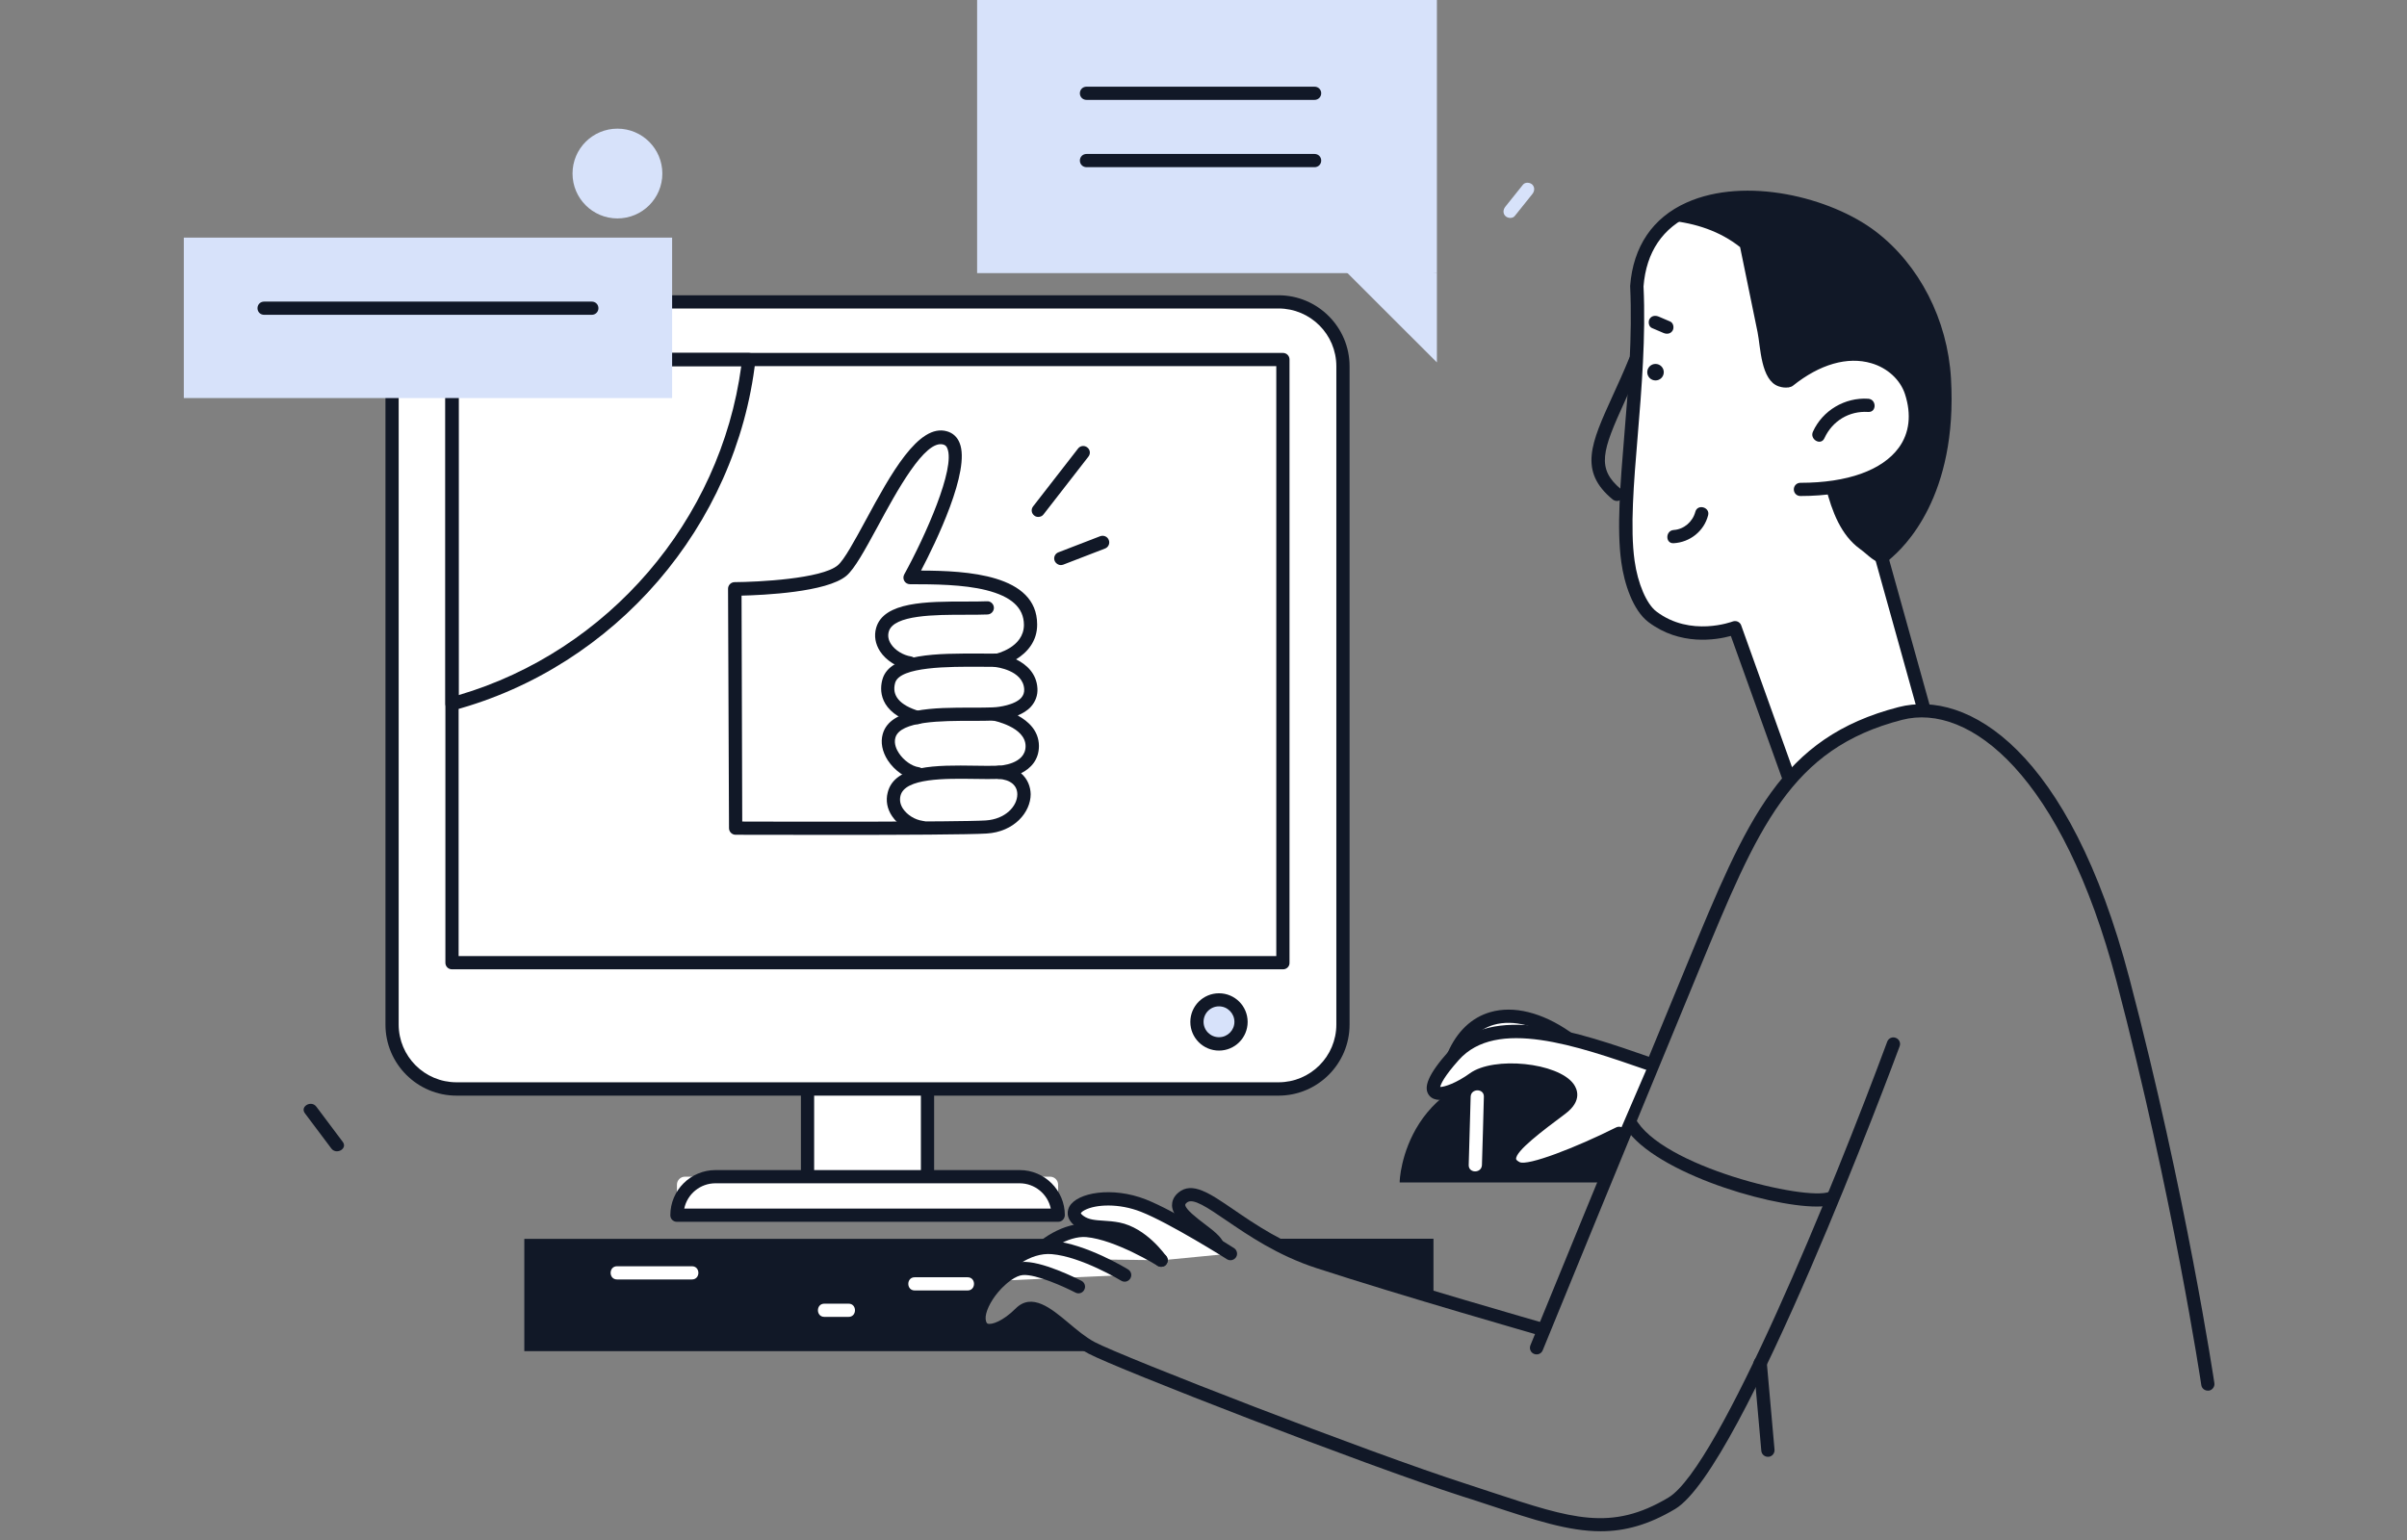 <svg width="200" height="128" viewBox="0 0 200 128" fill="none" xmlns="http://www.w3.org/2000/svg">
<rect x="0" y="0" width="200" height="128" fill="#808080" stroke="none"/>
<g clip-path="url(#clip0_23016_3567)">
<path d="M110.661 105.361C113.42 106.299 116.258 106.974 119.108 107.568V102.959H105.099C106.884 103.909 108.738 104.709 110.661 105.361Z" fill="#111827"/>
<path d="M86.293 108.54C84.92 108.677 83.718 109.672 82.528 110.278C82.287 110.404 81.898 110.313 81.852 110.004C81.52 108.003 82.859 106.642 84.37 105.544C85.435 104.766 86.877 104.034 87.793 102.971H43.566V112.303H90.585C89.097 111.113 87.735 109.775 86.293 108.54Z" fill="#111827"/>
<path d="M80.399 106.162H76.004C75.294 106.162 75.294 107.259 76.004 107.259H80.399C81.109 107.259 81.109 106.162 80.399 106.162Z" fill="white"/>
<path d="M70.51 108.357H68.495C67.785 108.357 67.785 109.455 68.495 109.455H70.51C71.219 109.455 71.219 108.357 70.51 108.357Z" fill="white"/>
<path d="M57.496 105.247H51.27C50.56 105.247 50.56 106.344 51.27 106.344H57.496C58.206 106.344 58.206 105.247 57.496 105.247Z" fill="white"/>
<path d="M77.067 83.575H67.098V100.283H77.067V83.575Z" fill="white"/>
<path d="M77.067 100.844H67.098C66.789 100.844 66.549 100.604 66.549 100.295V83.587C66.549 83.278 66.789 83.038 67.098 83.038H77.067C77.376 83.038 77.617 83.278 77.617 83.587V100.295C77.617 100.592 77.365 100.844 77.067 100.844ZM67.648 99.746H76.518V84.135H67.648V99.746Z" fill="#111827"/>
<path d="M106.323 90.517H37.843C36.561 90.517 35.382 90.06 34.467 89.293C33.311 88.333 32.578 86.88 32.578 85.257V30.34C32.578 28.682 33.345 27.195 34.547 26.235C35.451 25.514 36.596 25.08 37.843 25.08H106.323C107.776 25.08 109.093 25.663 110.043 26.623C110.993 27.573 111.588 28.888 111.588 30.34V85.245C111.588 86.377 111.233 87.418 110.626 88.276C109.676 89.637 108.108 90.517 106.323 90.517Z" fill="white"/>
<path d="M106.231 91.066H37.934C34.672 91.066 32.028 88.413 32.028 85.165V30.443C32.028 27.184 34.684 24.542 37.934 24.542H106.231C109.493 24.542 112.137 27.195 112.137 30.443V85.165C112.137 88.413 109.493 91.066 106.231 91.066ZM37.934 25.628C35.279 25.628 33.127 27.778 33.127 30.432V85.153C33.127 87.807 35.279 89.957 37.934 89.957H106.231C108.886 89.957 111.038 87.807 111.038 85.153V30.443C111.038 27.79 108.886 25.64 106.231 25.64H37.934V25.628Z" fill="#111827"/>
<path d="M37.557 59.056C37.443 59.056 37.317 59.022 37.225 58.942C37.088 58.839 37.008 58.679 37.008 58.507V29.882C37.008 29.574 37.248 29.334 37.557 29.334H62.223C62.383 29.334 62.532 29.402 62.635 29.517C62.738 29.631 62.784 29.791 62.772 29.94C61.193 43.72 51.12 55.408 37.706 59.033C37.66 59.045 37.603 59.056 37.557 59.056ZM38.107 30.431V57.775C50.537 54.116 59.865 43.263 61.593 30.431H38.107Z" fill="#111827"/>
<path d="M106.609 80.567H37.557C37.248 80.567 37.008 80.327 37.008 80.018V29.882C37.008 29.574 37.248 29.334 37.557 29.334H106.598C106.907 29.334 107.147 29.574 107.147 29.882V80.018C107.159 80.327 106.907 80.567 106.609 80.567ZM38.107 79.469H106.048V30.431H38.107V79.469Z" fill="#111827"/>
<path d="M87.918 101.004H56.248V98.465C56.248 98.099 56.546 97.802 56.912 97.802H87.254C87.621 97.802 87.918 98.099 87.918 98.465V101.004Z" fill="white"/>
<path d="M87.918 101.553H56.248C55.939 101.553 55.698 101.313 55.698 101.004C55.698 98.934 57.381 97.253 59.452 97.253H84.725C86.796 97.253 88.479 98.934 88.479 101.004C88.467 101.313 88.227 101.553 87.918 101.553ZM56.854 100.455H87.311C87.059 99.254 85.995 98.351 84.713 98.351H59.452C58.17 98.351 57.106 99.254 56.854 100.455Z" fill="#111827"/>
<path d="M101.287 86.755C102.299 86.755 103.119 85.936 103.119 84.925C103.119 83.914 102.299 83.095 101.287 83.095C100.276 83.095 99.456 83.914 99.456 84.925C99.456 85.936 100.276 86.755 101.287 86.755Z" fill="#D7E2FA"/>
<path d="M101.287 87.321C99.971 87.321 98.906 86.256 98.906 84.939C98.906 83.623 99.971 82.558 101.287 82.558C102.603 82.558 103.668 83.623 103.668 84.939C103.668 86.256 102.603 87.321 101.287 87.321ZM101.287 83.645C100.577 83.645 100.005 84.218 100.005 84.928C100.005 85.638 100.577 86.21 101.287 86.21C101.997 86.21 102.569 85.638 102.569 84.928C102.569 84.23 101.997 83.645 101.287 83.645Z" fill="#111827"/>
<path d="M69.571 69.394C65.278 69.394 61.456 69.383 61.124 69.383C60.826 69.383 60.574 69.143 60.574 68.834L60.494 48.935C60.494 48.638 60.734 48.386 61.044 48.386C62.978 48.375 68.266 48.112 69.605 46.991C70.143 46.545 71.013 44.932 71.94 43.228C73.989 39.443 76.324 35.154 78.693 35.852C79.174 35.989 79.54 36.321 79.734 36.813C80.673 39.1 77.731 45.138 76.53 47.425C80.33 47.437 86.167 47.734 86.178 51.897C86.19 53.304 85.343 54.241 84.427 54.802C85.308 55.236 86.132 55.991 86.201 57.215C86.236 57.787 86.041 58.313 85.663 58.736C85.366 59.067 84.965 59.296 84.564 59.468C85.446 59.948 86.316 60.737 86.327 61.995C86.327 63.161 85.64 63.871 84.839 64.271C85.4 64.751 85.629 65.415 85.64 66.009C85.64 67.507 84.278 69.143 81.978 69.28C80.581 69.371 74.733 69.394 69.571 69.394ZM61.673 68.285C64.729 68.296 79.654 68.331 81.898 68.193C83.546 68.091 84.53 67.004 84.53 66.021C84.53 65.277 83.946 64.797 82.974 64.74C82.676 64.728 82.459 64.477 82.459 64.191C82.459 63.894 82.687 63.653 82.985 63.642C83.076 63.642 85.228 63.528 85.217 62.007C85.205 60.405 82.516 59.891 82.481 59.879C82.207 59.822 82.012 59.582 82.035 59.296C82.058 59.022 82.287 58.793 82.561 58.793C83.008 58.77 84.301 58.599 84.851 58.004C85.034 57.798 85.114 57.569 85.102 57.283C85.011 55.694 82.733 55.442 82.71 55.442C82.436 55.419 82.23 55.191 82.218 54.928C82.207 54.653 82.39 54.413 82.653 54.367C82.756 54.344 85.079 53.83 85.079 51.931C85.068 50.513 84.038 49.575 81.932 49.049C80.043 48.581 77.674 48.558 75.614 48.558C75.419 48.558 75.236 48.455 75.145 48.295C75.042 48.123 75.042 47.917 75.133 47.746C76.884 44.566 79.403 38.917 78.716 37.27C78.647 37.087 78.544 36.996 78.384 36.95C76.85 36.504 74.481 40.884 72.913 43.789C71.848 45.744 71.013 47.277 70.326 47.86C68.689 49.232 63.424 49.461 61.616 49.507L61.673 68.285Z" fill="#111827"/>
<path d="M76.575 69.314C76.552 69.314 76.517 69.314 76.495 69.302C75.545 69.165 74.629 68.594 74.125 67.839C73.713 67.233 73.587 66.546 73.759 65.872C74.331 63.55 77.88 63.596 81.004 63.642C81.725 63.653 82.401 63.664 82.984 63.642C83.282 63.619 83.545 63.87 83.557 64.168C83.568 64.465 83.328 64.728 83.03 64.74C82.424 64.762 81.725 64.751 80.993 64.74C78.543 64.705 75.19 64.659 74.824 66.135C74.732 66.512 74.801 66.878 75.041 67.233C75.384 67.736 76.014 68.136 76.666 68.228C76.964 68.273 77.17 68.548 77.124 68.856C77.078 69.12 76.85 69.314 76.575 69.314Z" fill="#111827"/>
<path d="M76.266 64.865C76.243 64.865 76.209 64.865 76.186 64.854C75.281 64.717 74.332 64.065 73.759 63.184C73.301 62.464 73.153 61.698 73.347 61.012C73.965 58.816 77.582 58.816 80.775 58.816C81.416 58.816 82.023 58.816 82.561 58.793C82.859 58.77 83.122 59.022 83.133 59.319C83.145 59.616 82.904 59.879 82.607 59.891C82.057 59.914 81.428 59.914 80.775 59.914C78.257 59.914 74.801 59.914 74.4 61.309C74.251 61.824 74.515 62.338 74.686 62.59C75.076 63.196 75.762 63.688 76.346 63.768C76.644 63.813 76.85 64.088 76.804 64.397C76.769 64.66 76.529 64.865 76.266 64.865Z" fill="#111827"/>
<path d="M76.243 60.188C76.186 60.188 76.14 60.177 76.083 60.165C72.924 59.205 73.096 57.249 73.325 56.46C73.943 54.287 77.914 54.31 81.428 54.322C82.161 54.322 82.847 54.333 83.408 54.31C83.717 54.287 83.969 54.539 83.981 54.836C83.992 55.133 83.752 55.397 83.454 55.408C82.87 55.431 82.161 55.431 81.417 55.419C78.933 55.408 74.767 55.385 74.378 56.757C74.08 57.821 74.755 58.621 76.404 59.113C76.69 59.205 76.861 59.514 76.77 59.799C76.701 60.028 76.484 60.188 76.243 60.188Z" fill="#111827"/>
<path d="M75.625 55.659C75.602 55.659 75.568 55.659 75.545 55.648C74.572 55.499 73.622 54.904 73.119 54.127C72.729 53.521 72.615 52.846 72.798 52.194C73.416 49.998 77.033 49.998 80.226 49.998C80.867 49.998 81.474 49.998 82.012 49.976C82.309 49.953 82.573 50.204 82.584 50.502C82.596 50.799 82.355 51.062 82.058 51.073C81.508 51.096 80.879 51.096 80.226 51.096C77.708 51.096 74.252 51.096 73.851 52.492C73.748 52.846 73.817 53.201 74.034 53.532C74.366 54.047 75.041 54.459 75.694 54.562C75.991 54.607 76.198 54.882 76.152 55.19C76.129 55.465 75.9 55.659 75.625 55.659Z" fill="#111827"/>
<path d="M86.269 42.965C86.155 42.965 86.029 42.931 85.938 42.851C85.697 42.668 85.651 42.325 85.846 42.085L89.577 37.282C89.76 37.041 90.104 36.996 90.344 37.19C90.585 37.373 90.63 37.716 90.436 37.956L86.704 42.76C86.601 42.897 86.441 42.965 86.269 42.965Z" fill="#111827"/>
<path d="M88.147 46.968C87.929 46.968 87.723 46.831 87.632 46.613C87.517 46.327 87.666 46.007 87.952 45.904L91.42 44.566C91.706 44.463 92.027 44.601 92.13 44.886C92.244 45.172 92.095 45.493 91.809 45.596L88.341 46.934C88.272 46.956 88.204 46.968 88.147 46.968Z" fill="#111827"/>
<path d="M55.847 19.75H15.273V33.085H55.847V19.75Z" fill="#D7E2FA"/>
<path d="M49.174 26.166H21.945C21.636 26.166 21.395 25.926 21.395 25.617C21.395 25.308 21.636 25.068 21.945 25.068H49.174C49.483 25.068 49.724 25.308 49.724 25.617C49.724 25.926 49.472 26.166 49.174 26.166Z" fill="#111827"/>
<path d="M51.304 18.155C53.364 18.155 55.035 16.484 55.035 14.424C55.035 12.363 53.364 10.693 51.304 10.693C49.243 10.693 47.572 12.363 47.572 14.424C47.572 16.484 49.243 18.155 51.304 18.155Z" fill="#D7E2FA"/>
<path d="M28.48 94.909C27.748 93.937 27.015 92.953 26.283 91.981C25.859 91.421 24.909 91.97 25.333 92.53C26.065 93.502 26.798 94.486 27.53 95.458C27.954 96.018 28.904 95.469 28.48 94.909Z" fill="#111827"/>
<path d="M127.326 15.347C127.132 15.153 126.731 15.119 126.548 15.347C126.056 15.954 125.575 16.571 125.083 17.177C124.9 17.406 124.854 17.726 125.083 17.955C125.277 18.149 125.678 18.184 125.861 17.955C126.353 17.349 126.834 16.731 127.326 16.125C127.509 15.896 127.544 15.576 127.326 15.347Z" fill="#D7E2FA"/>
<path d="M152.667 61.435C154.727 59.925 157.245 58.759 159.82 58.839L156.329 46.305C156.329 46.305 162.201 42.451 161.548 31.484C161.274 26.818 159.019 22.358 155.505 19.681C149.736 15.29 136.734 14.135 135.99 23.799C136.402 32.238 134.502 41.284 135.258 46.682C135.509 48.489 136.23 50.456 137.272 51.257C140.385 53.635 144.139 52.172 144.139 52.172L148.798 65.163C149.908 63.733 151.247 62.487 152.667 61.435Z" fill="white"/>
<path d="M149.221 64.66L144.677 51.977C144.632 51.84 144.517 51.726 144.391 51.668C144.323 51.634 144.243 51.623 144.162 51.623C144.094 51.623 144.025 51.634 143.968 51.657C143.934 51.668 140.465 52.984 137.627 50.822C136.814 50.205 136.082 48.501 135.819 46.602C135.441 43.915 135.75 40.164 136.082 36.184C136.402 32.33 136.757 27.961 136.562 23.799C136.791 20.939 138.153 18.927 140.603 17.829C144.964 15.873 151.671 17.429 155.185 20.105C158.561 22.678 160.747 26.944 161.011 31.506C161.629 41.993 156.089 45.802 156.032 45.847C155.837 45.973 155.745 46.225 155.803 46.453L159.259 58.85C159.637 58.839 160.026 58.85 160.415 58.885L156.97 46.522C158.241 45.504 162.682 41.227 162.109 31.449C161.823 26.566 159.477 22.003 155.849 19.235C152.094 16.377 145.021 14.65 140.145 16.834C137.329 18.092 135.704 20.482 135.452 23.753C135.452 23.776 135.452 23.799 135.452 23.821C135.647 27.916 135.292 32.261 134.972 36.092C134.64 40.129 134.319 43.938 134.72 46.751C134.96 48.501 135.681 50.719 136.952 51.691C139.596 53.704 142.606 53.189 143.819 52.858L148.432 65.701C148.672 65.335 148.935 64.992 149.221 64.66Z" fill="#111827"/>
<path d="M161.56 31.483C161.285 26.817 159.031 22.357 155.517 19.681C151.247 16.433 143.018 14.958 138.737 18.332C140.878 18.549 142.915 19.212 144.586 20.539C145.067 22.895 145.548 25.251 146.04 27.618C146.291 28.853 146.303 31.609 147.791 32.112C148.409 32.318 148.89 32.204 149.244 31.861C149.29 32.273 149.382 32.215 149.416 32.627C149.76 33.29 150.069 33.954 150.309 34.628C151.499 37.888 151.442 43.354 154.521 45.607C155.299 46.167 155.723 46.785 156.616 46.865C157.955 45.71 162.098 40.621 161.56 31.483Z" fill="#111827"/>
<path d="M134.354 41.639C134.228 41.639 134.102 41.593 133.999 41.513C131.149 39.169 132.213 36.824 133.976 32.947C134.411 31.998 134.903 30.923 135.395 29.711C135.51 29.425 135.83 29.299 136.116 29.414C136.403 29.528 136.529 29.848 136.414 30.134C135.91 31.358 135.418 32.444 134.983 33.405C133.141 37.453 132.614 38.94 134.697 40.667C134.926 40.861 134.96 41.204 134.766 41.444C134.663 41.57 134.514 41.639 134.354 41.639Z" fill="#111827"/>
<path d="M148.638 31.621C153.582 27.641 157.897 29.757 158.801 32.581C160.312 37.247 156.741 40.678 149.599 40.678" fill="white"/>
<path d="M149.599 41.227C149.29 41.227 149.05 40.987 149.05 40.678C149.05 40.37 149.29 40.129 149.599 40.129C153.502 40.129 156.398 39.089 157.771 37.213C158.664 35.989 158.836 34.446 158.286 32.753C157.897 31.564 156.833 30.58 155.493 30.191C153.513 29.608 151.213 30.271 148.981 32.056C148.741 32.25 148.397 32.204 148.214 31.976C148.019 31.735 148.065 31.392 148.294 31.209C151.682 28.476 154.463 28.739 155.814 29.151C157.519 29.654 158.836 30.889 159.328 32.433C159.992 34.48 159.763 36.367 158.653 37.888C157.073 40.026 153.857 41.227 149.599 41.227Z" fill="#111827"/>
<path d="M155.231 33.142C153.296 33.016 151.442 34.114 150.641 35.875C150.343 36.516 151.293 37.076 151.591 36.424C152.255 34.983 153.651 34.137 155.231 34.24C155.94 34.286 155.94 33.188 155.231 33.142Z" fill="#111827"/>
<path d="M137.558 31.621C137.937 31.621 138.245 31.314 138.245 30.935C138.245 30.556 137.937 30.248 137.558 30.248C137.179 30.248 136.871 30.556 136.871 30.935C136.871 31.314 137.179 31.621 137.558 31.621Z" fill="#111827"/>
<path d="M138.783 26.726C138.462 26.589 138.142 26.452 137.821 26.314C137.547 26.2 137.238 26.234 137.066 26.509C136.929 26.738 136.986 27.149 137.26 27.264L138.222 27.675C138.497 27.79 138.806 27.755 138.977 27.481C139.115 27.252 139.057 26.852 138.783 26.726Z" fill="#111827"/>
<path d="M140.866 42.542C140.648 43.366 139.927 43.995 139.069 44.052C138.371 44.098 138.359 45.196 139.069 45.15C140.42 45.07 141.587 44.155 141.93 42.828C142.102 42.154 141.049 41.856 140.866 42.542Z" fill="#111827"/>
<path d="M128.219 111.057C128.173 111.057 128.116 111.045 128.07 111.034C127.955 110.999 116.441 107.706 109.367 105.396C106.14 104.344 103.679 102.651 101.882 101.427C100.337 100.375 99.124 99.54 98.62 99.952C98.551 100.009 98.483 100.078 98.483 100.147C98.494 100.512 99.467 101.256 100.051 101.702C100.806 102.274 101.47 102.777 101.676 103.326C101.779 103.612 101.642 103.932 101.355 104.035C101.069 104.138 100.749 104.001 100.646 103.715C100.554 103.463 99.879 102.96 99.387 102.582C98.414 101.839 97.395 101.073 97.384 100.181C97.384 99.906 97.464 99.495 97.922 99.117C99.066 98.18 100.508 99.174 102.5 100.535C104.24 101.725 106.62 103.36 109.699 104.366C116.75 106.665 128.253 109.959 128.367 109.993C128.665 110.073 128.825 110.382 128.745 110.668C128.676 110.908 128.459 111.057 128.219 111.057Z" fill="#111827"/>
<path d="M102.248 104.195C102.248 104.195 97.43 101.153 95.003 100.204C91.535 98.843 88.021 100.238 89.704 101.496C90.573 102.148 91.661 101.896 92.908 102.148C94.969 102.56 96.48 104.755 96.48 104.755" fill="white"/>
<path d="M96.48 105.293C96.308 105.293 96.137 105.213 96.022 105.052C96.011 105.03 94.603 103.028 92.794 102.674C92.394 102.594 92.005 102.571 91.627 102.548C90.86 102.502 90.07 102.445 89.372 101.93C88.434 101.233 88.743 100.489 88.857 100.284C89.51 99.117 92.417 98.602 95.198 99.689C97.647 100.649 102.34 103.611 102.535 103.737C102.787 103.897 102.867 104.24 102.706 104.492C102.546 104.744 102.203 104.824 101.951 104.664C101.905 104.629 97.144 101.633 94.797 100.718C92.966 99.998 91.066 100.101 90.15 100.569C89.899 100.695 89.819 100.81 89.807 100.844C89.807 100.855 89.864 100.947 90.025 101.061C90.46 101.381 91.009 101.416 91.696 101.461C92.096 101.484 92.543 101.519 93.012 101.61C95.267 102.056 96.858 104.343 96.926 104.446C97.098 104.698 97.029 105.041 96.789 105.213C96.697 105.258 96.583 105.293 96.48 105.293Z" fill="#111827"/>
<path d="M85.789 104.629C86.464 103.508 88.639 102.136 90.287 102.273C92.885 102.502 96.468 104.743 96.468 104.743" fill="white"/>
<path d="M96.48 105.293C96.376 105.293 96.273 105.27 96.193 105.213C96.159 105.19 92.691 103.04 90.253 102.822C88.765 102.697 86.819 104 86.27 104.915C86.11 105.178 85.778 105.258 85.514 105.098C85.251 104.938 85.171 104.607 85.331 104.344C86.144 103.005 88.525 101.565 90.345 101.725C93.046 101.953 96.617 104.183 96.777 104.275C97.029 104.435 97.109 104.778 96.949 105.03C96.834 105.201 96.663 105.293 96.48 105.293Z" fill="#111827"/>
<path d="M93.458 105.979C93.458 105.979 90.059 103.92 87.461 103.691C85.446 103.52 83.214 105.132 83.065 106.447" fill="white"/>
<path d="M83.054 106.996C83.031 106.996 83.02 106.996 82.997 106.996C82.699 106.962 82.482 106.699 82.505 106.39C82.688 104.652 85.297 102.96 87.495 103.143C90.196 103.371 93.596 105.418 93.733 105.51C93.996 105.67 94.076 106.002 93.916 106.265C93.756 106.528 93.424 106.608 93.16 106.448C93.126 106.425 89.841 104.446 87.392 104.24C85.606 104.08 83.695 105.567 83.592 106.516C83.569 106.791 83.34 106.996 83.054 106.996Z" fill="#111827"/>
<path d="M133.003 127.273C130.324 127.273 127.52 126.346 123.743 125.1C123.022 124.86 122.255 124.608 121.454 124.357C113.35 121.749 92.817 113.767 90.448 112.509C89.601 112.063 88.834 111.411 88.078 110.782C86.545 109.49 85.755 108.952 85.183 109.524C84.198 110.507 82.767 111.422 81.703 111.045C81.406 110.942 80.89 110.622 80.81 109.741C80.65 107.957 83.076 105.052 84.885 104.892C86.51 104.755 89.52 106.287 89.864 106.459C90.127 106.596 90.242 106.928 90.093 107.202C89.955 107.477 89.624 107.58 89.349 107.431C88.513 106.997 86.075 105.876 84.977 105.979C84.427 106.024 83.615 106.596 82.939 107.397C82.264 108.197 81.852 109.101 81.898 109.638C81.932 109.958 82.035 110.004 82.069 110.016C82.39 110.13 83.328 109.821 84.393 108.758C85.743 107.408 87.357 108.758 88.776 109.947C89.486 110.542 90.207 111.148 90.951 111.548C93.297 112.783 113.705 120.72 121.774 123.316C122.576 123.579 123.343 123.831 124.064 124.071C130.611 126.232 133.895 127.307 138.634 124.471C142.846 121.944 152.369 98.579 156.81 86.583C156.913 86.297 157.233 86.148 157.519 86.263C157.806 86.366 157.954 86.686 157.84 86.972C157.313 88.401 144.792 122.058 139.195 125.42C136.986 126.735 135.029 127.273 133.003 127.273Z" fill="#111827"/>
<path d="M150.961 100.284C146.715 100.284 136.86 97.219 134.88 93.422C134.743 93.147 134.846 92.816 135.109 92.678C135.384 92.541 135.716 92.644 135.853 92.907C137.971 96.967 150.114 99.849 152.003 99.06C152.278 98.945 152.61 99.071 152.724 99.357C152.839 99.643 152.713 99.963 152.426 100.078C152.083 100.226 151.58 100.284 150.961 100.284Z" fill="#111827"/>
<path d="M183.445 115.585C183.181 115.585 182.941 115.39 182.907 115.116C182.884 114.956 180.56 99.471 175.868 81.585C171.381 64.534 163.678 58.37 158.035 59.834C148.776 62.224 146.074 68.742 141.187 80.59L140.821 81.482C135.659 93.971 128.253 112.051 128.185 112.234C128.07 112.52 127.75 112.646 127.464 112.531C127.177 112.417 127.052 112.097 127.166 111.811C127.235 111.628 134.64 93.547 139.802 81.059L140.168 80.167C145.193 67.999 147.963 61.297 157.76 58.77C163.483 57.295 171.942 62.315 176.932 81.311C181.648 99.254 183.971 114.807 183.994 114.956C184.04 115.253 183.834 115.539 183.536 115.585C183.502 115.585 183.479 115.585 183.445 115.585Z" fill="#111827"/>
<path d="M146.898 121.085C146.612 121.085 146.372 120.868 146.349 120.582L145.708 113.355C145.685 113.057 145.902 112.783 146.211 112.76C146.509 112.737 146.784 112.954 146.806 113.263L147.447 120.491C147.47 120.788 147.253 121.063 146.944 121.085C146.932 121.085 146.921 121.085 146.898 121.085Z" fill="#111827"/>
<path d="M120.79 87.726L130.13 86.217C126.57 83.735 122.576 83.598 120.79 87.726Z" fill="white"/>
<path d="M120.79 88.275C120.721 88.275 120.641 88.264 120.572 88.23C120.298 88.104 120.172 87.784 120.286 87.509C121.053 85.737 122.278 84.57 123.835 84.124C125.769 83.564 128.127 84.147 130.45 85.76C130.702 85.931 130.759 86.274 130.587 86.526C130.416 86.777 130.072 86.835 129.821 86.663C127.772 85.245 125.746 84.719 124.132 85.176C122.885 85.531 121.935 86.457 121.294 87.932C121.213 88.15 121.007 88.275 120.79 88.275Z" fill="#111827"/>
<path d="M134.422 95.229C132.694 92.312 130.347 88.836 128.402 88.779C116.67 88.401 116.258 98.213 116.303 98.282H133.243C133.667 97.287 134.067 96.269 134.422 95.229Z" fill="#111827"/>
<path d="M137.009 88.413C130.691 86.217 124.098 84.021 120.791 87.727C117.151 91.821 120.138 91.306 122.439 89.648C124.911 87.864 133.015 89.648 129.718 92.118C126.594 94.462 124.27 96.189 126.01 97.058C127.383 97.745 134.526 94.177 134.526 94.177" fill="white"/>
<path d="M126.467 97.676C126.181 97.676 125.952 97.642 125.78 97.55C125.093 97.207 124.922 96.738 124.887 96.418C124.773 95.149 126.604 93.788 129.374 91.707C130.152 91.123 129.958 90.849 129.866 90.734C128.985 89.534 124.384 88.939 122.77 90.094C121.671 90.883 119.599 91.981 118.787 91.089C118.192 90.426 118.684 89.271 120.389 87.361C123.995 83.301 131.011 85.748 137.191 87.898C137.478 88.001 137.626 88.31 137.535 88.596C137.432 88.882 137.123 89.03 136.837 88.939C130.976 86.903 124.338 84.593 121.213 88.104C119.977 89.488 119.714 90.117 119.668 90.346C120.034 90.346 121.019 90.014 122.129 89.213C124.12 87.772 129.443 88.31 130.748 90.094C131.022 90.471 131.526 91.478 130.061 92.576C128.195 93.971 125.917 95.675 125.975 96.338C125.986 96.407 126.089 96.498 126.261 96.59C126.936 96.933 130.954 95.377 134.284 93.708C134.559 93.571 134.891 93.685 135.017 93.948C135.154 94.222 135.04 94.554 134.776 94.68C133.254 95.435 128.573 97.676 126.467 97.676Z" fill="#111827"/>
<path d="M122.198 91.157C122.14 93.044 122.083 94.943 122.037 96.83C122.015 97.539 123.113 97.539 123.136 96.83C123.193 94.943 123.251 93.044 123.296 91.157C123.319 90.448 122.221 90.448 122.198 91.157Z" fill="white"/>
<path d="M119.394 0H81.189V22.701H119.394V0Z" fill="#D7E2FA"/>
<path d="M109.231 8.302H90.277C89.968 8.302 89.728 8.062 89.728 7.754C89.728 7.445 89.968 7.205 90.277 7.205H109.231C109.54 7.205 109.78 7.445 109.78 7.754C109.78 8.051 109.54 8.302 109.231 8.302Z" fill="#111827"/>
<path d="M109.231 13.895H90.277C89.968 13.895 89.728 13.655 89.728 13.346C89.728 13.037 89.968 12.797 90.277 12.797H109.231C109.54 12.797 109.78 13.037 109.78 13.346C109.78 13.655 109.54 13.895 109.231 13.895Z" fill="#111827"/>
<path d="M119.394 22.701V30.123L110.249 20.985L119.394 22.701Z" fill="#D7E2FA"/>
</g>
<defs>
<clipPath id="clip0_23016_3567">
<rect width="200" height="127.273" fill="white"/>
</clipPath>
</defs>
</svg>
